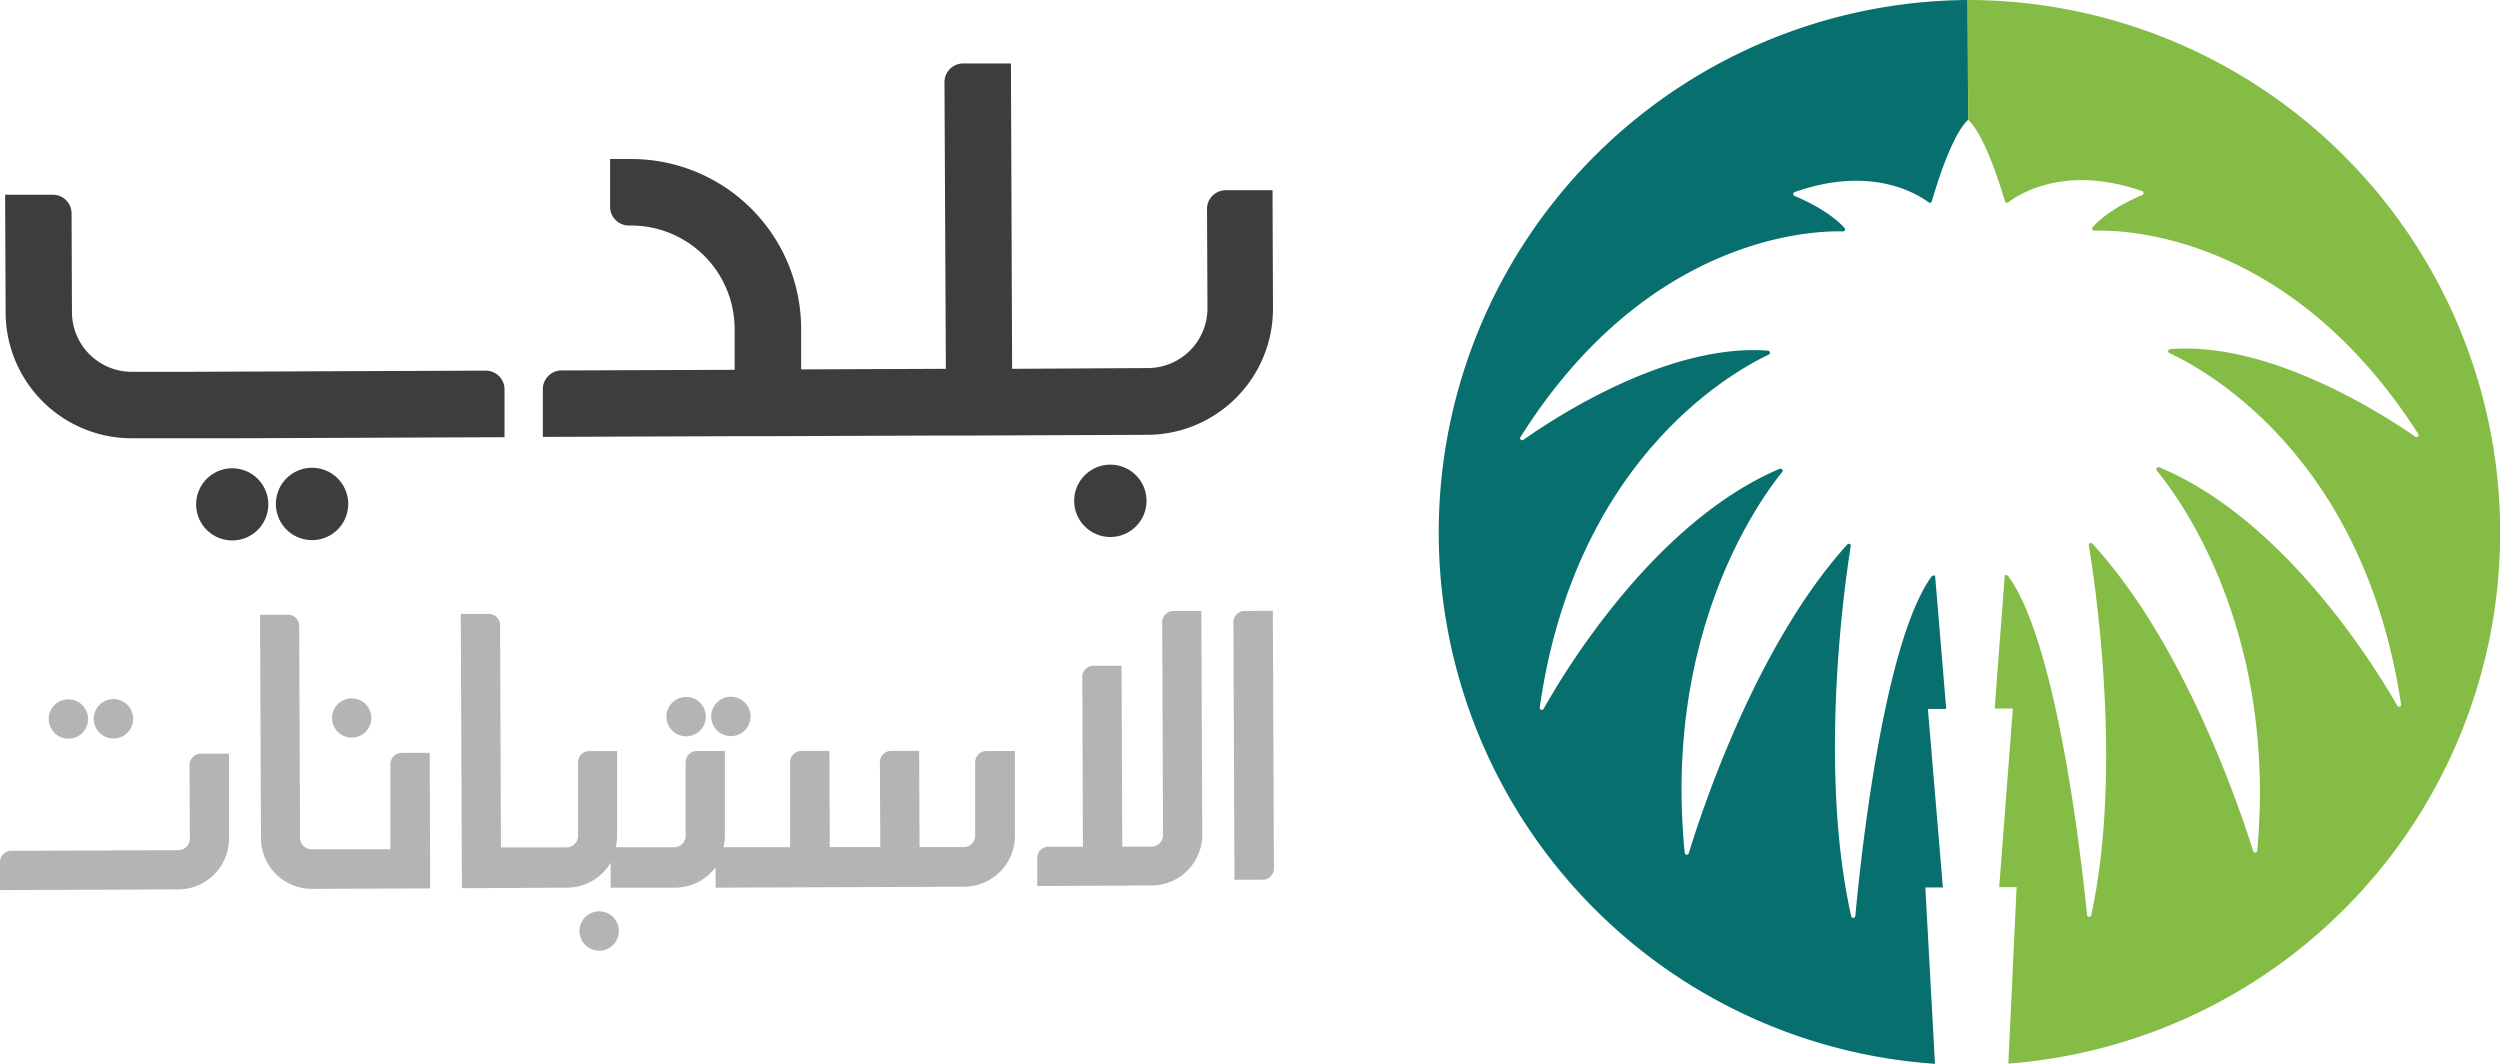<svg xmlns="http://www.w3.org/2000/svg" viewBox="0 0 399.93 170.18"><defs><style>.cls-1{fill:#07706e;}.cls-2{fill:#85bc46;}.cls-3{fill:#3d3d3c;}.cls-4{fill:#b3b4b4;}</style></defs><title>Asset 10</title><g id="Layer_2" data-name="Layer 2"><g id="Layer_3" data-name="Layer 3"><path class="cls-1" d="M314.76,0l.08,19.18c-1,.89-3.09,3.8-5.8,13a.33.33,0,0,1-.52.19c-1.69-1.28-9.1-6-21.44-1.64a.33.33,0,0,0,0,.62c1.7.7,5.72,2.57,8,5.13a.33.33,0,0,1-.26.54c-4.72-.14-31.27.64-51.58,32.89a.33.33,0,0,0,.47.45c5.06-3.57,23.19-15.49,39.12-14.26a.33.33,0,0,1,.12.63c-5.71,2.68-31,16.7-36.63,56.44a.33.33,0,0,0,.62.21c3.55-6.31,17.87-29.95,37.77-38.39a.34.34,0,0,1,.39.52c-3.86,4.76-19.05,26-15.59,60.94a.33.33,0,0,0,.64.06c2.06-6.74,10.76-33.28,25.35-49.39a.32.32,0,0,1,.57.26c-1,6.07-5.2,35.85.08,59.2a.33.33,0,0,0,.65-.05c.81-8.78,4.46-43.63,12.2-54.31a.35.35,0,0,1,.27-.14l.29,0,1.78,21.33h-2.93l2.4,28.56H308l1.54,28.21A85.19,85.19,0,0,1,314.76,0Z"/><path class="cls-2" d="M314.78,0l.07,19.18c1,.88,3.11,3.77,5.89,13a.34.34,0,0,0,.53.19c1.67-1.29,9.05-6.1,21.42-1.8a.33.33,0,0,1,0,.62c-1.7.71-5.7,2.62-7.94,5.18a.33.33,0,0,0,.27.54c4.71-.17,31.26.4,51.83,32.5a.33.33,0,0,1-.47.45c-5.08-3.53-23.31-15.31-39.23-14a.33.33,0,0,0-.12.62c5.74,2.64,31.11,16.46,37.07,56.16a.33.33,0,0,1-.62.22c-3.59-6.28-18.1-29.82-38.06-38.11a.34.34,0,0,0-.39.53c3.89,4.73,19.24,25.82,16.06,60.81a.33.33,0,0,1-.64.07c-2.11-6.72-11-33.19-25.73-49.19a.33.33,0,0,0-.57.27c1,6.05,5.48,35.8.38,59.19a.34.34,0,0,1-.66-.05c-.87-8.76-4.79-43.58-12.61-54.21A.37.37,0,0,0,321,92l-.29,0-1.62,21.34H322l-2.18,28.58,2.78,0-1.32,28.23A85.2,85.2,0,0,0,314.78,0Z"/><path class="cls-3" d="M193.09,33.37l.07,15.92a9.56,9.56,0,0,1-9.53,9.59L161.91,59l-.19-48.85-7.63,0a3,3,0,0,0-3,3L151.31,59l-23.15.09,0-6.58a27.17,27.17,0,0,0-27.28-27.07H97.6l0,7.64a3,3,0,0,0,3,3h.29a16.56,16.56,0,0,1,16.63,16.5l0,6.58-27.68.1a3,3,0,0,0-3,3l0,7.63,30.66-.11,4.82,0,28.93-.11,5.3,0,27-.11a20.17,20.17,0,0,0,20.09-20.25l-.07-18.88-7.63,0A3,3,0,0,0,193.09,33.37Z"/><path class="cls-3" d="M77.7,59.29l-48.38.19-8.21,0A9.57,9.57,0,0,1,11.51,50l-.06-15.85a3,3,0,0,0-3-3l-7.63,0L.9,50A20.17,20.17,0,0,0,21.15,70.11l8.21,0,8.42,0,42.93-.17,0-7.63A3,3,0,0,0,77.7,59.29Z"/><circle class="cls-3" cx="177.63" cy="80.12" r="5.79" transform="translate(-0.31 0.68) rotate(-0.22)"/><circle class="cls-3" cx="49.92" cy="80.61" r="5.79" transform="translate(-41.2 106.83) rotate(-74.28)"/><circle class="cls-3" cx="37.39" cy="80.66" r="5.79" transform="matrix(0.27, -0.96, 0.96, 0.27, -50.38, 94.8)"/><path class="cls-4" d="M56.27,118a3.14,3.14,0,1,0-3.15-3.13A3.14,3.14,0,0,0,56.27,118Z"/><path class="cls-4" d="M18.12,118.14A3.15,3.15,0,1,0,15,115,3.15,3.15,0,0,0,18.12,118.14Z"/><path class="cls-4" d="M11,118.17A3.15,3.15,0,1,0,7.79,115,3.16,3.16,0,0,0,11,118.17Z"/><path class="cls-4" d="M116.93,117.76a3.15,3.15,0,1,0-3.16-3.13A3.15,3.15,0,0,0,116.93,117.76Z"/><path class="cls-4" d="M109.76,117.79a3.15,3.15,0,1,0-3.15-3.13A3.15,3.15,0,0,0,109.76,117.79Z"/><path class="cls-4" d="M95.81,145.79A3.15,3.15,0,1,0,99,148.92,3.14,3.14,0,0,0,95.81,145.79Z"/><path class="cls-4" d="M62.46,122.27l0,13.59-12.62,0A1.85,1.85,0,0,1,48,134.07l-.14-33.95a1.79,1.79,0,0,0-1.8-1.78H41.6l.15,35.75a8.12,8.12,0,0,0,8.16,8.1l18.91-.07-.08-21.68-4.49,0A1.8,1.8,0,0,0,62.46,122.27Z"/><path class="cls-4" d="M30.32,122.39l.05,11.75A1.84,1.84,0,0,1,28.53,136l-26.74.11A1.8,1.8,0,0,0,0,137.9l0,4.49,28.53-.11a8.13,8.13,0,0,0,8.1-8.17l0-13.54-4.49,0A1.8,1.8,0,0,0,30.32,122.39Z"/><path class="cls-4" d="M156,121.91l0,11.75a1.84,1.84,0,0,1-1.84,1.85l-7.06,0-.06-15.39-4.49,0a1.8,1.8,0,0,0-1.79,1.8l.06,13.59-8.08,0-.06-15.38h-4.49a1.8,1.8,0,0,0-1.79,1.81l0,13.59-10.65,0a8.67,8.67,0,0,0,.21-1.85l0-13.54-4.49,0a1.8,1.8,0,0,0-1.79,1.8l0,11.75a1.84,1.84,0,0,1-1.84,1.85l-9.33,0a8.74,8.74,0,0,0,.21-1.85l0-13.54H94.26a1.79,1.79,0,0,0-1.79,1.81l0,11.74a1.85,1.85,0,0,1-1.84,1.86l-10.49,0L80,100a1.8,1.8,0,0,0-1.8-1.79l-4.49,0,.18,43.88L90.69,142a8.12,8.12,0,0,0,7-4v4L108,142a8.1,8.1,0,0,0,6.47-3.27V142l39.79-.15a8.14,8.14,0,0,0,8.1-8.17l0-13.54-4.49,0A1.8,1.8,0,0,0,156,121.91Z"/><path class="cls-4" d="M185.92,99.57l.14,34a1.85,1.85,0,0,1-1.84,1.86l-4.69,0-.11-28.93h-4.49a1.81,1.81,0,0,0-1.79,1.81l.1,27.14-5.52,0a1.79,1.79,0,0,0-1.79,1.8l0,4.49,18.3-.09a8.13,8.13,0,0,0,8.1-8.16l-.15-35.75-4.49,0A1.8,1.8,0,0,0,185.92,99.57Z"/><path class="cls-4" d="M199.1,97.73a1.8,1.8,0,0,0-1.79,1.8l.17,41.2H202a1.79,1.79,0,0,0,1.79-1.81l-.17-41.2Z"/></g></g></svg>